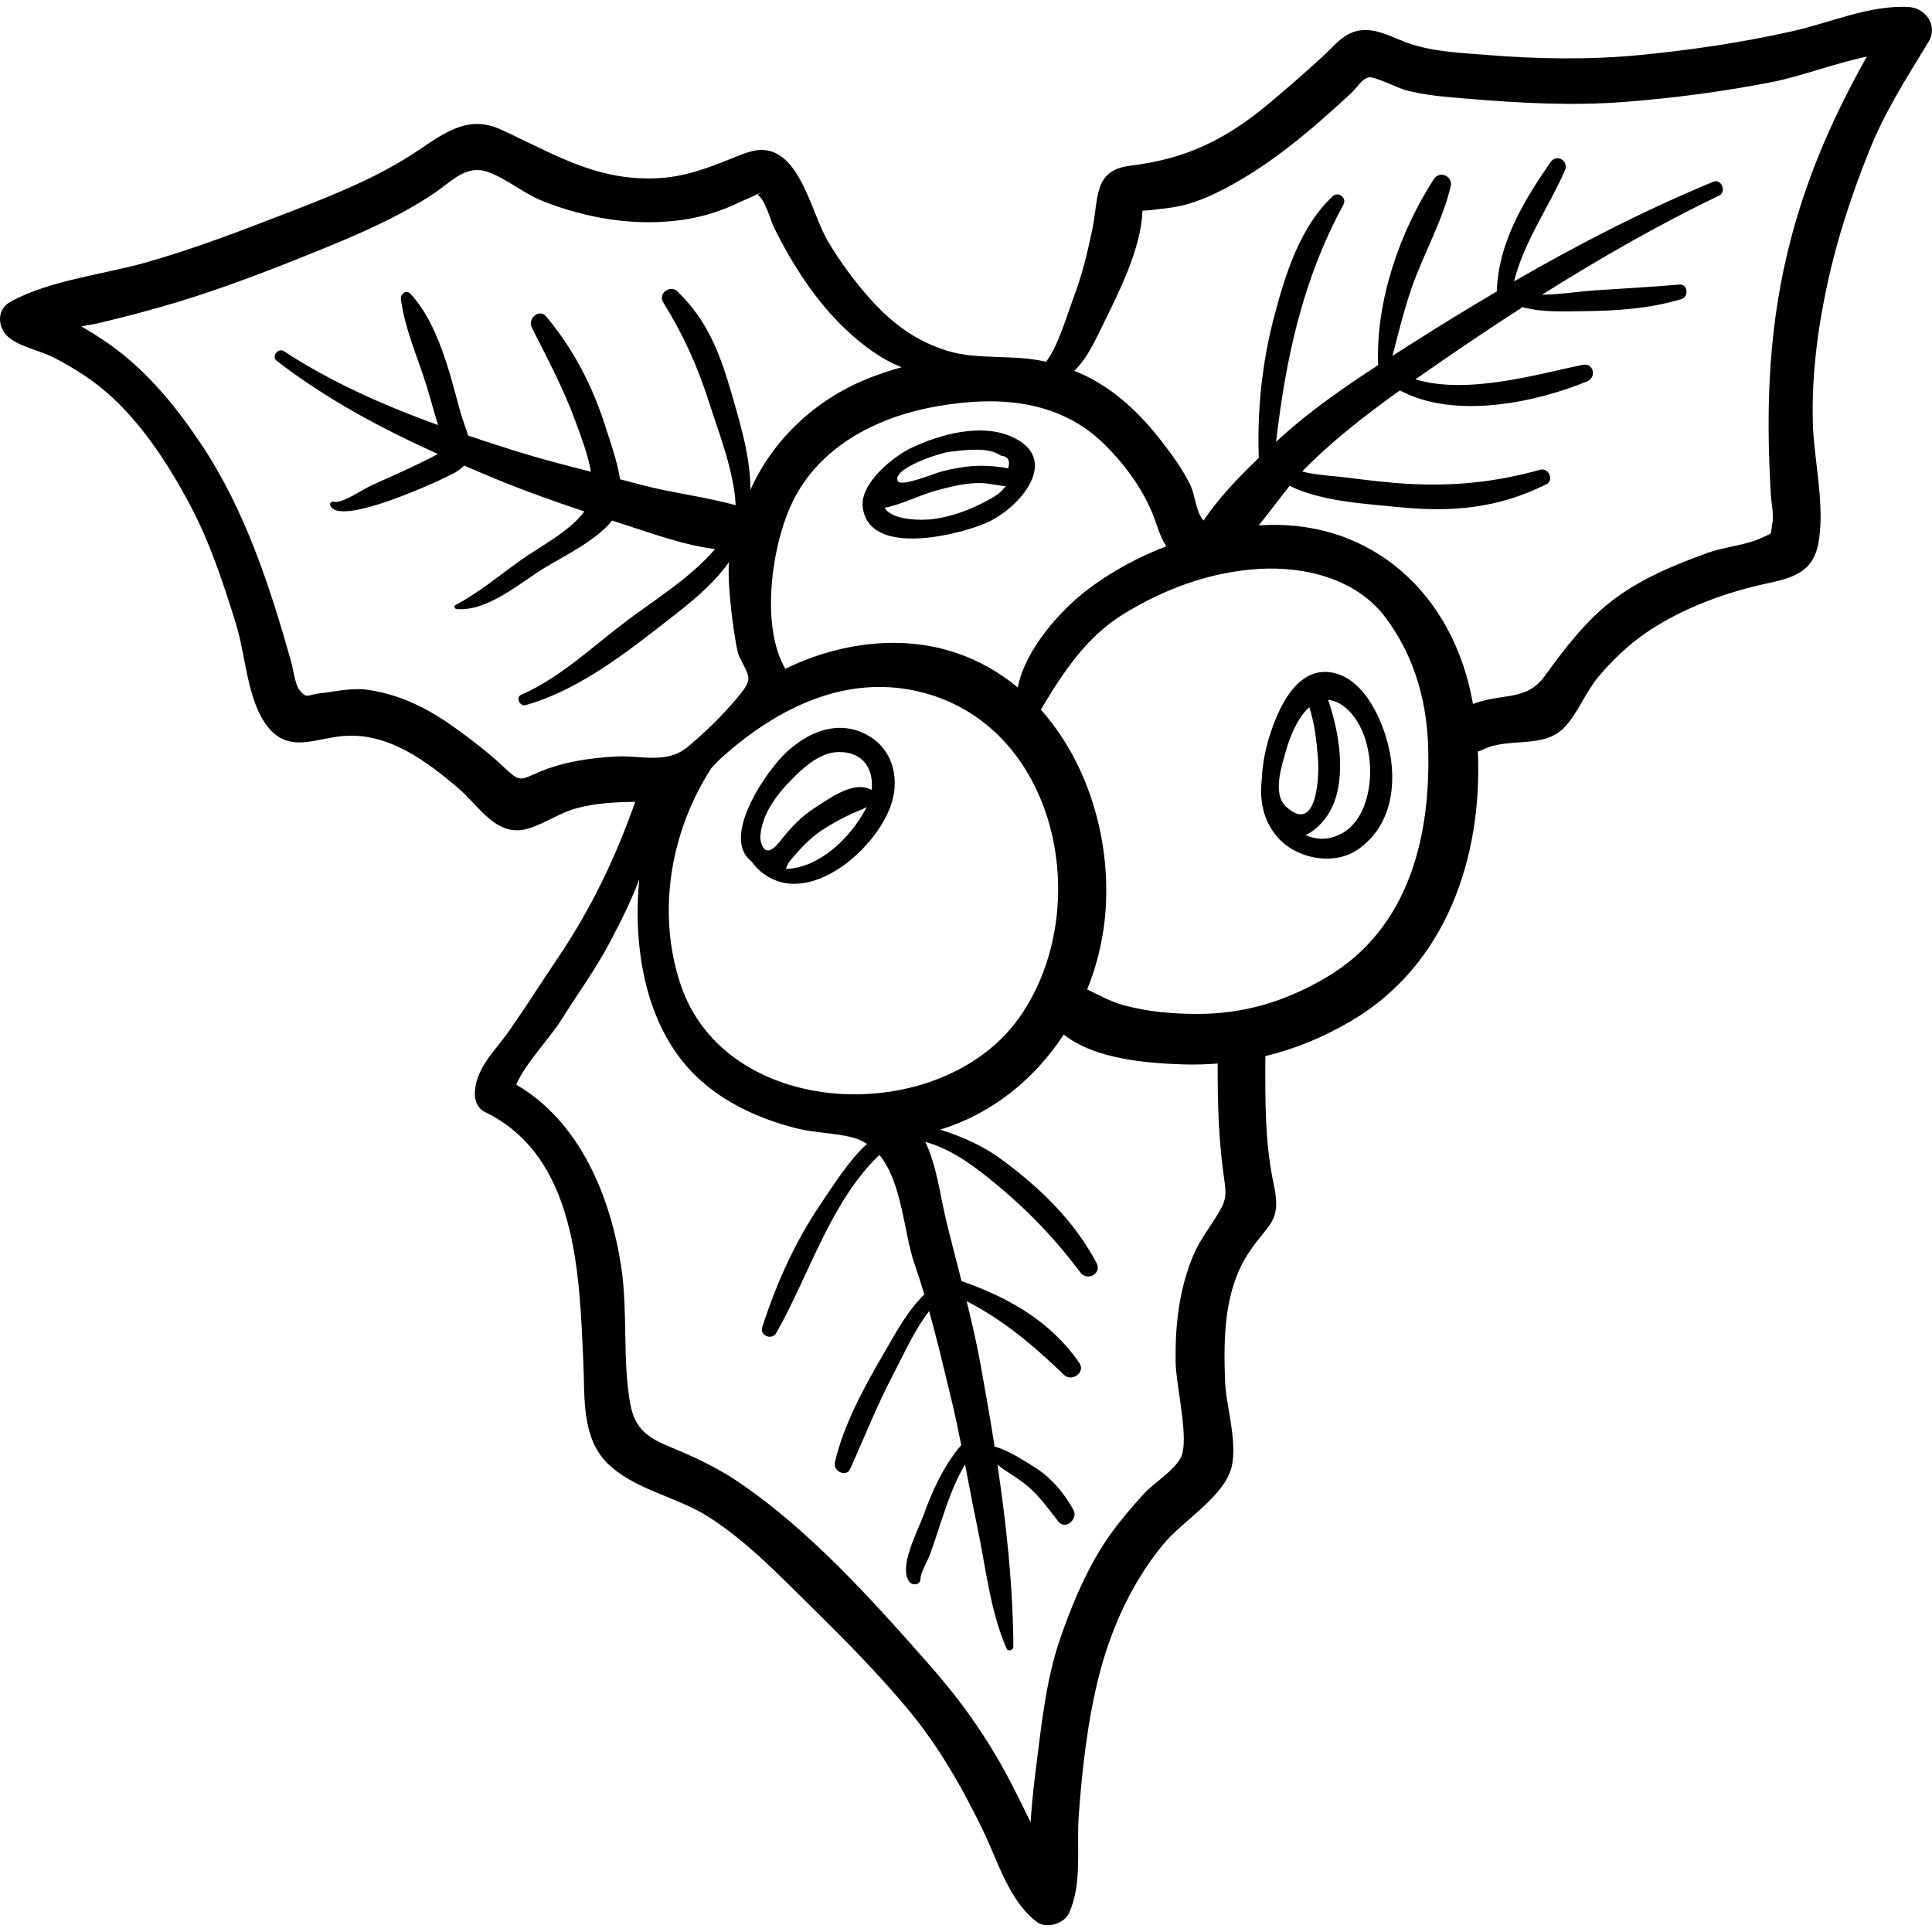 <?xml version="1.0" encoding="iso-8859-1"?>
<!-- Generator: Adobe Illustrator 19.0.0, SVG Export Plug-In . SVG Version: 6.00 Build 0)  -->
<svg version="1.1" id="Capa_1" xmlns="http://www.w3.org/2000/svg" xmlns:xlink="http://www.w3.org/1999/xlink" x="0px" y="0px"
	 viewBox="0 0 512.001 512.001" style="enable-background:new 0 0 512.001 512.001;" xml:space="preserve">
<g>
	<g>
		<path d="M505.884,1.862c-10.21-0.624-20.995,4.196-30.87,6.408c-13.393,3-26.926,5.01-40.583,6.328
			c-13.524,1.305-27.098,1.036-40.627-0.048c-6.719-0.538-13.473-0.8-19.932-2.885c-4.352-1.405-8.963-4.397-13.706-3.565
			c-4.098,0.719-6.388,3.848-9.234,6.487c-4.752,4.405-9.728,8.723-14.695,12.885c-11.29,9.458-21.936,14.656-36.52,16.407
			c-10.114,1.214-8.454,8.464-10.288,17.156c-1.298,6.153-2.743,12.132-4.992,18.01c-1.399,3.658-3.978,12.662-7.212,16.832
			c-8.718-2.087-17.861-0.345-26.23-2.93c-8.253-2.551-14.583-7.26-20.304-13.656c-4.335-4.848-8.101-9.952-11.395-15.557
			c-3.854-6.557-6.538-20.25-14.262-23.385c-3.767-1.529-7.43,0.162-10.984,1.588c-6.923,2.778-13.001,5.083-20.594,5.33
			c-15.849,0.517-27.08-6.715-40.777-12.964c-8.529-3.891-14.722,0.762-21.988,5.646c-10.692,7.188-22.976,11.991-34.948,16.616
			c-12.167,4.7-24.366,9.388-36.922,12.951c-11.445,3.248-25.675,4.736-36.085,10.479c-3.985,2.197-3.302,7.411,0,9.755
			c3.414,2.422,7.831,3.119,11.604,5.053c5.596,2.87,10.97,6.361,15.573,10.665c8.383,7.84,14.949,18.038,20.326,28.112
			c5.39,10.098,8.925,20.915,12.317,31.813c2.577,8.273,2.91,20.326,8.424,27.246c5.595,7.024,12.493,3.052,19.907,2.42
			c11.851-1.012,21.847,6.423,30.494,13.762c5.722,4.857,10.247,13.393,18.795,10.701c4.503-1.418,8.326-4.236,13.014-5.441
			c4.895-1.258,10.036-1.53,15.143-1.578c-5.208,14.808-11.668,28.306-20.687,41.659c-4.282,6.339-8.419,12.889-12.804,19.149
			c-3.702,5.283-9.086,9.979-9.005,16.871c0.02,1.707,0.941,3.676,2.554,4.451c24.667,11.868,25.143,43.255,26.216,66.759
			c0.404,8.857-0.54,19.444,6.273,26.295c6.979,7.017,18.377,8.931,26.633,14.135c10.443,6.582,19.391,16.05,28.158,24.67
			c8.564,8.419,17.076,17.075,24.787,26.292c8.235,9.844,14.449,20.774,20.044,32.281c3.964,8.154,6.821,18.541,14.213,24.231
			c2.507,1.93,7.276,0.549,8.561-2.245c3.593-7.814,1.994-17.338,2.594-25.727c0.904-12.63,2.383-25.749,5.578-38.03
			c3.172-12.192,8.892-24.566,17.011-34.244c4.816-5.74,14.698-11.752,17.461-18.803c2.596-6.628-1.02-17.339-1.274-24.337
			c-0.415-11.445-0.27-24.118,6.343-34.018c5.197-7.782,8.721-8.009,6.582-17.939c-2.416-11.215-2.275-22.674-2.236-34.073
			c7.887-1.912,15.454-5.019,22.821-9.364c25.141-14.832,34.74-43.436,33.493-71.346c0.399-0.114,0.802-0.26,1.209-0.465
			c6.98-3.504,16.286-0.069,21.837-6.048c3.516-3.787,5.558-9.345,8.964-13.383c3.69-4.376,7.943-8.412,12.658-11.652
			c9.061-6.225,20.735-10.573,31.451-12.897c6.835-1.482,12.575-2.782,14.078-10.538c1.955-10.086-1.196-22.243-1.437-32.487
			c-0.291-12.411,1.303-24.655,3.937-36.773c2.565-11.794,6.333-23.176,10.779-34.384c4.33-10.914,10.003-19.645,16.003-29.538
			C513.645,6.86,510.337,2.134,505.884,1.862z M292.822,117.881c5.195,5.155,9.891,11.509,12.63,18.282
			c1.24,3.065,1.884,5.971,3.632,8.609c-7.415,2.833-14.453,6.649-20.784,11.424c-7.072,5.334-16.636,15.851-18.571,25.989
			c-9.795-8.124-22.387-12.767-37.286-11.655c-8.539,0.637-16.746,3.005-24.32,6.716c-6.884-11.782-3.451-34.282,2.574-45.541
			c7.558-14.128,22.572-21.425,37.688-24.049C264.441,104.87,280.705,105.855,292.822,117.881z M270.335,269.369
			c-20.583,29.646-78.144,27.914-90.099-8.853c-6.236-19.18-2.423-40.369,8.288-56.974c1.075-1.18,2.203-2.332,3.446-3.422
			c14.175-12.424,31.838-21.315,51.134-16.942C280.167,191.578,290.372,240.507,270.335,269.369z M163.033,200.49
			c-6.787,0.397-13.587,1.373-19.903,4.007c-5.205,2.172-5.201,3.001-9.466-1.057c-3.521-3.35-7.343-6.359-11.252-9.239
			c-7.665-5.648-14.839-9.753-24.354-11.305c-4.711-0.769-8.742,0.337-13.375,0.85c-3.224,0.356-3.377,1.59-5.386-0.96
			c-1.075-1.365-1.698-5.889-2.119-7.376c-5.695-20.087-12.15-40.098-23.811-57.619c-5.929-8.909-12.734-17.431-21.132-24.124
			c-3.368-2.684-6.963-5.017-10.686-7.169c1.887-0.321,3.723-0.646,5.39-1.049c6.983-1.686,13.95-3.505,20.819-5.616
			c12.245-3.762,24.34-8.434,36.207-13.252c10.656-4.326,21.655-8.978,31.198-15.449c4.647-3.151,8.346-7.514,13.983-5.603
			c5.023,1.703,9.58,5.732,14.629,7.736c11.61,4.607,24.408,6.77,36.832,5.038c4.618-0.644,8.852-1.858,13.143-3.665
			c1.789-0.86,3.598-1.677,5.426-2.451c2.627-1.262,3.154-1.449,1.578-0.559c1.931,1.029,3.536,6.994,4.407,8.752
			c4.928,9.948,11.214,19.712,19.395,27.321c3.693,3.436,8.932,7.545,14.403,9.617c-3.187,0.882-6.273,1.918-9.192,3.1
			c-13.761,5.572-24.933,16.098-30.896,29.384c0.037-8.452-2.665-17.438-4.844-25.001c-3.106-10.782-6.356-19.672-14.495-27.576
			c-1.915-1.86-5.244,0.541-3.769,2.908c5.275,8.461,9.055,16.84,12.104,26.367c2.607,8.145,6.654,18.349,7.097,27.395
			c-8.234-2.307-16.884-3.223-25.136-5.444c-1.83-0.492-3.672-0.963-5.511-1.439c-0.784-5.108-2.829-10.622-3.898-14.01
			c-3.39-10.746-8.45-20.485-15.68-29.137c-1.849-2.212-4.984,0.605-3.806,2.937c4.095,8.113,8.407,16.189,11.518,24.747
			c1.217,3.349,3.306,8.55,4.151,13.474c-6.82-1.744-13.639-3.515-20.328-5.608c-4.063-1.271-8.14-2.602-12.211-3.977
			c-0.605-2.025-1.497-4.219-2.156-6.611c-2.801-10.182-5.77-23.02-13.136-30.973c-1.14-1.23-2.713,0.119-2.527,1.471
			c1.103,8.006,4.281,14.884,6.683,22.568c1.116,3.566,2.064,7.183,3.166,10.754c-14.275-5.177-28.256-11.326-40.86-19.576
			c-1.493-0.977-3.386,1.389-1.938,2.512c12.968,10.066,27.681,17.918,42.738,24.731c-0.436,0.249-0.958,0.526-1.584,0.847
			c-5.315,2.732-10.796,5.12-16.243,7.584c-2.087,0.944-7.698,4.85-9.754,4.213c-0.531-0.165-1.143,0.393-0.944,0.944
			c2.198,6.085,30.098-6.964,33.04-8.65c1.043-0.598,1.83-1.223,2.448-1.871c3.04,1.31,6.084,2.597,9.123,3.846
			c7.423,3.051,15.079,5.749,22.752,8.314c-4.041,5.413-11.616,9.17-16.893,12.935c-5.599,3.997-11.184,8.677-17.256,11.857
			c-0.546,0.286-0.235,1.028,0.291,1.073c8.128,0.708,16.654-6.839,23.231-10.878c4.824-2.962,13.741-7.238,17.96-12.569
			c1.531,0.496,3.066,1,4.591,1.49c6.567,2.113,14.912,5.138,22.702,6.047c-6.383,7.588-16.45,13.766-23.657,19.212
			c-8.795,6.648-17.524,14.988-27.673,19.386c-1.593,0.69-0.449,3.215,1.165,2.763c12.509-3.501,24.481-12.201,34.582-20.096
			c5.877-4.593,14.349-10.691,19.272-17.819c-0.544,6.916,1.731,22.965,2.684,24.95c2.878,5.987,3.986,5.746-0.921,11.545
			c-3.777,4.463-8.033,8.567-12.5,12.342C176.641,202.678,170.08,200.079,163.033,200.49z M323.634,320.171
			c-2.296,4.312-5.417,7.807-7.375,12.458c-3.793,9.016-4.838,18.487-4.711,28.202c0.082,6.385,3.695,20.735,1.428,25.322
			c-1.799,3.64-7.22,6.81-9.984,9.869c-3.079,3.409-6.123,6.942-8.792,10.69c-5.841,8.204-10.053,18.242-13.305,27.743
			c-3.637,10.621-4.824,22.073-6.235,33.164c-0.646,5.081-1.225,10.182-1.544,15.296c-2.008-4.147-4.026-8.289-6.204-12.351
			c-5.607-10.462-12.33-19.939-20.163-28.838c-15.349-17.437-32.334-36.506-51.781-49.46c-4.471-2.979-9.3-5.342-14.222-7.469
			c-6.995-3.023-12.239-4.37-13.746-12.868c-2.081-11.73-0.573-24.189-2.354-36.053c-2.821-18.794-10.955-38.58-27.835-48.434
			c2.171-5.277,9.239-12.846,11.563-16.577c4.435-7.12,9.384-13.828,13.313-21.27c2.834-5.367,5.565-10.871,7.729-16.526
			c-1.768,18.178,1.657,39.259,15.1,52.175c7.319,7.032,16.802,11.309,26.549,13.774c4.886,1.236,10.151,1.177,14.953,2.448
			c1.412,0.373,2.639,0.967,3.759,1.684c-4.824,4.326-8.972,11.061-11.967,15.442c-7.033,10.289-11.992,21.329-15.809,33.156
			c-0.707,2.189,2.558,3.52,3.684,1.553c8.655-15.116,14.298-34.673,27.35-47.242c6.08,7.33,6.511,20.813,9.28,28.767
			c0.947,2.72,1.816,5.457,2.639,8.208c-4.581,4.474-7.714,10.426-10.902,15.92c-5.191,8.945-10.396,18.44-12.805,28.572
			c-0.557,2.34,2.995,4.123,4.079,1.72c3.775-8.365,7.089-16.854,11.377-24.99c2.791-5.296,5.616-11.758,9.527-16.806
			c2.177,7.796,4.019,15.677,5.931,23.565c0.961,3.967,1.785,7.952,2.578,11.943c-4.703,5.499-7.715,12.226-10.157,18.996
			c-1.35,3.74-6.517,13.331-3.63,17.182c0.9,1.199,2.999,0.917,2.996-0.811c-0.002-1.468,1.866-4.679,2.395-6.087
			c1.111-2.953,2.028-5.973,3.04-8.959c1.758-5.187,3.526-10.492,6.37-15.189c1.049,5.49,2.063,10.986,3.226,16.465
			c2.26,10.647,3.375,22.334,7.787,32.342c0.398,0.904,1.794,0.407,1.788-0.485c-0.104-16.071-1.827-32.245-4.229-48.276
			c0.455,0.367,0.889,0.722,1.283,0.998c1.961,1.374,4.041,2.604,5.936,4.069c3.54,2.74,6.203,6.512,8.927,10.026
			c1.818,2.345,5.335-0.644,3.995-3.082c-2.569-4.673-6.05-8.739-10.629-11.537c-2.725-1.665-6.658-4.298-10.255-5.256
			c-1.16-7.337-2.429-14.642-3.75-21.882c-1.029-5.636-2.306-11.152-3.667-16.638c9.748,4.976,17.713,11.723,25.809,19.522
			c2.042,1.968,5.794-0.633,4.07-3.141c-7.656-11.136-18.874-17.405-31.221-21.706c-1.427-5.565-2.892-11.125-4.239-16.765
			c-1.423-5.961-2.367-13.922-5.367-20.103c0.314,0.082,0.631,0.144,0.943,0.243c6.544,2.078,11.997,6.166,17.244,10.456
			c8.577,7.013,16.244,14.921,22.854,23.822c1.878,2.528,5.858,0.383,4.309-2.519c-5.886-11.032-14.617-19.54-24.6-26.976
			c-5.732-4.27-11.045-6.437-16.812-8.31c13.641-4.148,24.999-13.335,32.749-25.199c8.292,6.609,22.273,7.631,31.934,7.929
			c3.01,0.092,5.947-0.022,8.851-0.238c-0.017,9.777,0.204,19.358,1.523,29.128C324.752,314.975,325.325,316.994,323.634,320.171z
			 M351.453,259.045c-10.88,6.401-21.92,9.722-34.569,9.656c-6.376-0.034-12.658-0.593-18.828-2.231
			c-3.604-0.957-6.722-2.707-9.946-4.252c2.934-7.276,4.683-15.106,5.003-23.101c0.754-18.782-5.458-37.796-17.279-51.052
			c5.758-9.668,11.984-19.194,21.74-25.231c10.947-6.774,23.209-11.31,36.137-12.068c12.105-0.711,25.624,2.595,33.3,12.675
			c7.382,9.693,10.93,21.409,11.419,33.467C379.412,221.083,373.65,245.988,351.453,259.045z M474.87,62.325
			c-6.181,22.999-6.983,45.1-5.576,68.725c0.14,2.345,0.838,5.473,0.395,7.777c-0.603,3.143,0.332,2.182-2.705,3.65
			c-4.146,2.005-10.028,2.435-14.483,4.052c-8.839,3.209-17.486,6.773-25.038,12.482c-7.104,5.372-12.882,12.944-18.067,20.126
			c-4.904,6.796-11.237,4.441-19.047,7.421c-5.019-29.07-26.902-49.327-56.796-47.326c2.835-3.411,5.456-7.083,8.229-10.478
			c8.255,4.133,20.134,4.759,28.587,5.612c14.297,1.443,26.5,0.417,39.407-6.014c2.166-1.079,0.646-4.494-1.627-3.86
			c-11.481,3.204-22.311,4.356-34.243,3.771c-5.582-0.273-11.142-0.952-16.682-1.669c-3.257-0.422-8.108-0.615-12.118-1.631
			c0.078-0.082,0.15-0.176,0.229-0.257c7.559-7.786,16.616-14.773,25.654-21.244c14.337,7.739,35.829,3.281,49.589-2.379
			c2.661-1.094,1.731-5.018-1.212-4.397c-12.722,2.69-30.6,7.911-44.263,3.857c1.422-0.999,2.838-1.987,4.241-2.963
			c7.948-5.528,16.011-10.941,24.18-16.198c5.002,1.437,10.741,1.133,15.702,1.086c8.983-0.083,17.702-0.61,26.353-3.187
			c2.04-0.609,1.769-4.059-0.523-3.866c-7.521,0.637-15.052,1.05-22.581,1.556c-4.329,0.292-9.156,1.083-13.821,1.134
			c15.201-9.58,30.816-18.517,46.967-26.299c2.012-0.969,0.564-4.526-1.541-3.655c-18.219,7.543-35.766,16.564-52.838,26.413
			c2.615-10.461,9.1-19.498,13.469-29.343c1.144-2.578-2.171-4.601-3.813-2.228c-7.218,10.428-13.816,21.41-14.23,34.247
			c-7.761,4.567-15.437,9.276-23.021,14.112c-1.532,0.977-3.08,1.965-4.634,2.962c1.62-6.105,3.062-12.252,5.166-18.238
			c3.133-8.915,8.109-17.532,10.269-26.71c0.64-2.722-2.956-4.232-4.473-1.886c-9.01,13.929-15.432,32.27-14.748,49.279
			c-8.824,5.742-17.693,11.88-25.341,18.765c-0.558,0.502-1.141,1.035-1.719,1.56c2.615-22.068,6.881-42.597,17.852-62.84
			c0.989-1.824-1.339-3.643-2.865-2.21c-8.671,8.15-12.543,20.702-15.504,31.928c-3.182,12.066-4.525,24.847-4.054,37.379
			c-5.265,5.025-10.69,10.726-14.649,16.606c-1.985-2.138-2.199-6.681-3.48-9.366c-1.978-4.149-4.936-8.161-7.735-11.762
			c-5.58-7.181-12.067-13.415-20.338-17.378c-0.893-0.428-1.81-0.81-2.733-1.183c3.378-3.103,5.606-8.08,7.56-12.053
			c4.069-8.274,10.29-20.491,10.538-30.365c1.292-0.06,2.581-0.167,3.863-0.367c2.837-0.299,5.405-0.606,8.155-1.4
			c4.828-1.394,9.46-3.769,13.777-6.288c10.779-6.288,20.6-14.803,29.698-23.273c1.327-1.235,2.63-3.593,4.479-4.021
			c1.363-0.316,8.088,2.945,9.545,3.34c5.374,1.458,10.981,1.866,16.504,2.323c13.975,1.159,27.951,1.944,41.962,0.839
			c13.023-1.027,26.055-2.735,38.872-5.255c7.866-1.547,16.611-4.988,25.11-6.729C486.312,29.995,479.479,45.174,474.87,62.325z"/>
	</g>
</g>
<g>
	<g>
		<path d="M229.206,194.46c-7.493-3.666-14.884-0.451-20.597,4.703c-5.351,4.827-17.814,22.81-9.453,29.098
			c0.828,1.249,1.972,2.434,3.525,3.52c12.813,8.959,31.924-8.761,34.141-21.078C238.038,203.954,235.482,197.53,229.206,194.46z
			 M229.405,214.411c-4.063,7.64-12.187,15.542-21.105,15.878c0.046-0.206,0.103-0.4,0.17-0.586c0.502-1.39,1.557-2.269,2.599-3.523
			c1.953-2.352,4.624-4.839,7.211-6.469c2.372-1.495,4.911-2.931,7.469-4.084c1.476-0.665,2.775-1.066,3.922-1.776
			C229.582,214.036,229.504,214.224,229.405,214.411z M230.99,209.35c-4.633-2.676-11.243,2.293-15.128,4.779
			c-3.328,2.131-6.095,4.982-8.535,8.065c-1.351,1.708-4.336,5.632-5.644,1.02c-0.567-1.999,0.414-5.298,1.243-7.176
			c1.431-3.237,3.756-6.218,6.178-8.75c3.329-3.48,7.931-7.856,12.978-7.983C228.99,199.13,231.584,204.124,230.99,209.35z"/>
	</g>
</g>
<g>
	<g>
		<path d="M267.732,115.574c-7.976-3.356-18.653-0.488-26.149,3.091c-4.932,2.354-13.678,9.4-12.949,15.673
			c1.579,13.59,25.859,7.286,32.857,4.187C270.285,134.63,281.675,121.44,267.732,115.574z M266.052,129.336
			c-1.059,1.721-4.389,3.314-6.092,4.184c-4.203,2.145-9.607,3.929-14.312,4.182c-3.709,0.2-9.629-0.307-11.201-3.143
			c4.557-0.86,9.265-3.367,13.575-4.535c3.888-1.053,8.136-2.148,12.167-1.996c2.218,0.083,4.244,0.697,6.428,0.788
			C266.444,128.997,266.289,129.185,266.052,129.336z M267.164,124.126c-6.273-1.189-11.444-0.804-17.831,0.876
			c-1.533,0.403-10.617,4.165-11.418,2.486c-1.601-3.353,11.279-7.465,13.517-7.722c0.225-0.026,0.46-0.054,0.701-0.082
			c3.966-0.476,9.839-1.249,13.072,1.043C267.156,120.961,267.807,122.096,267.164,124.126z"/>
	</g>
</g>
<g>
	<g>
		<path d="M367.943,197.656c-1.823-7.574-7.005-18.882-16.056-19.562c-8.757-0.657-13.331,10.236-15.48,17.094
			c-0.971,3.097-1.851,7.162-2.014,11.234c-0.617,5.462,0.208,10.853,4.133,15.406c4.965,5.76,14.946,7.732,21.359,3.282
			C368.906,218.85,370.318,207.524,367.943,197.656z M340.826,213.783c-3.731-3.432-1.106-10.91,0.002-14.957
			c0.868-3.166,2.946-8.543,6.146-11.427c1.451,4.456,1.912,8.89,2.318,13.728C349.625,205.088,349.186,221.47,340.826,213.783z
			 M356.065,220.591c-3.516,2.131-7.047,2.09-10.068,0.703c3.033-1.331,5.689-4.509,7.065-7.479
			c3.727-8.042,1.895-19.711-1.097-28.331c1.218,0.095,2.521,0.545,3.922,1.538C365.241,193.658,365.712,214.746,356.065,220.591z"
			/>
	</g>
</g>
<g>
</g>
<g>
</g>
<g>
</g>
<g>
</g>
<g>
</g>
<g>
</g>
<g>
</g>
<g>
</g>
<g>
</g>
<g>
</g>
<g>
</g>
<g>
</g>
<g>
</g>
<g>
</g>
<g>
</g>
</svg>
